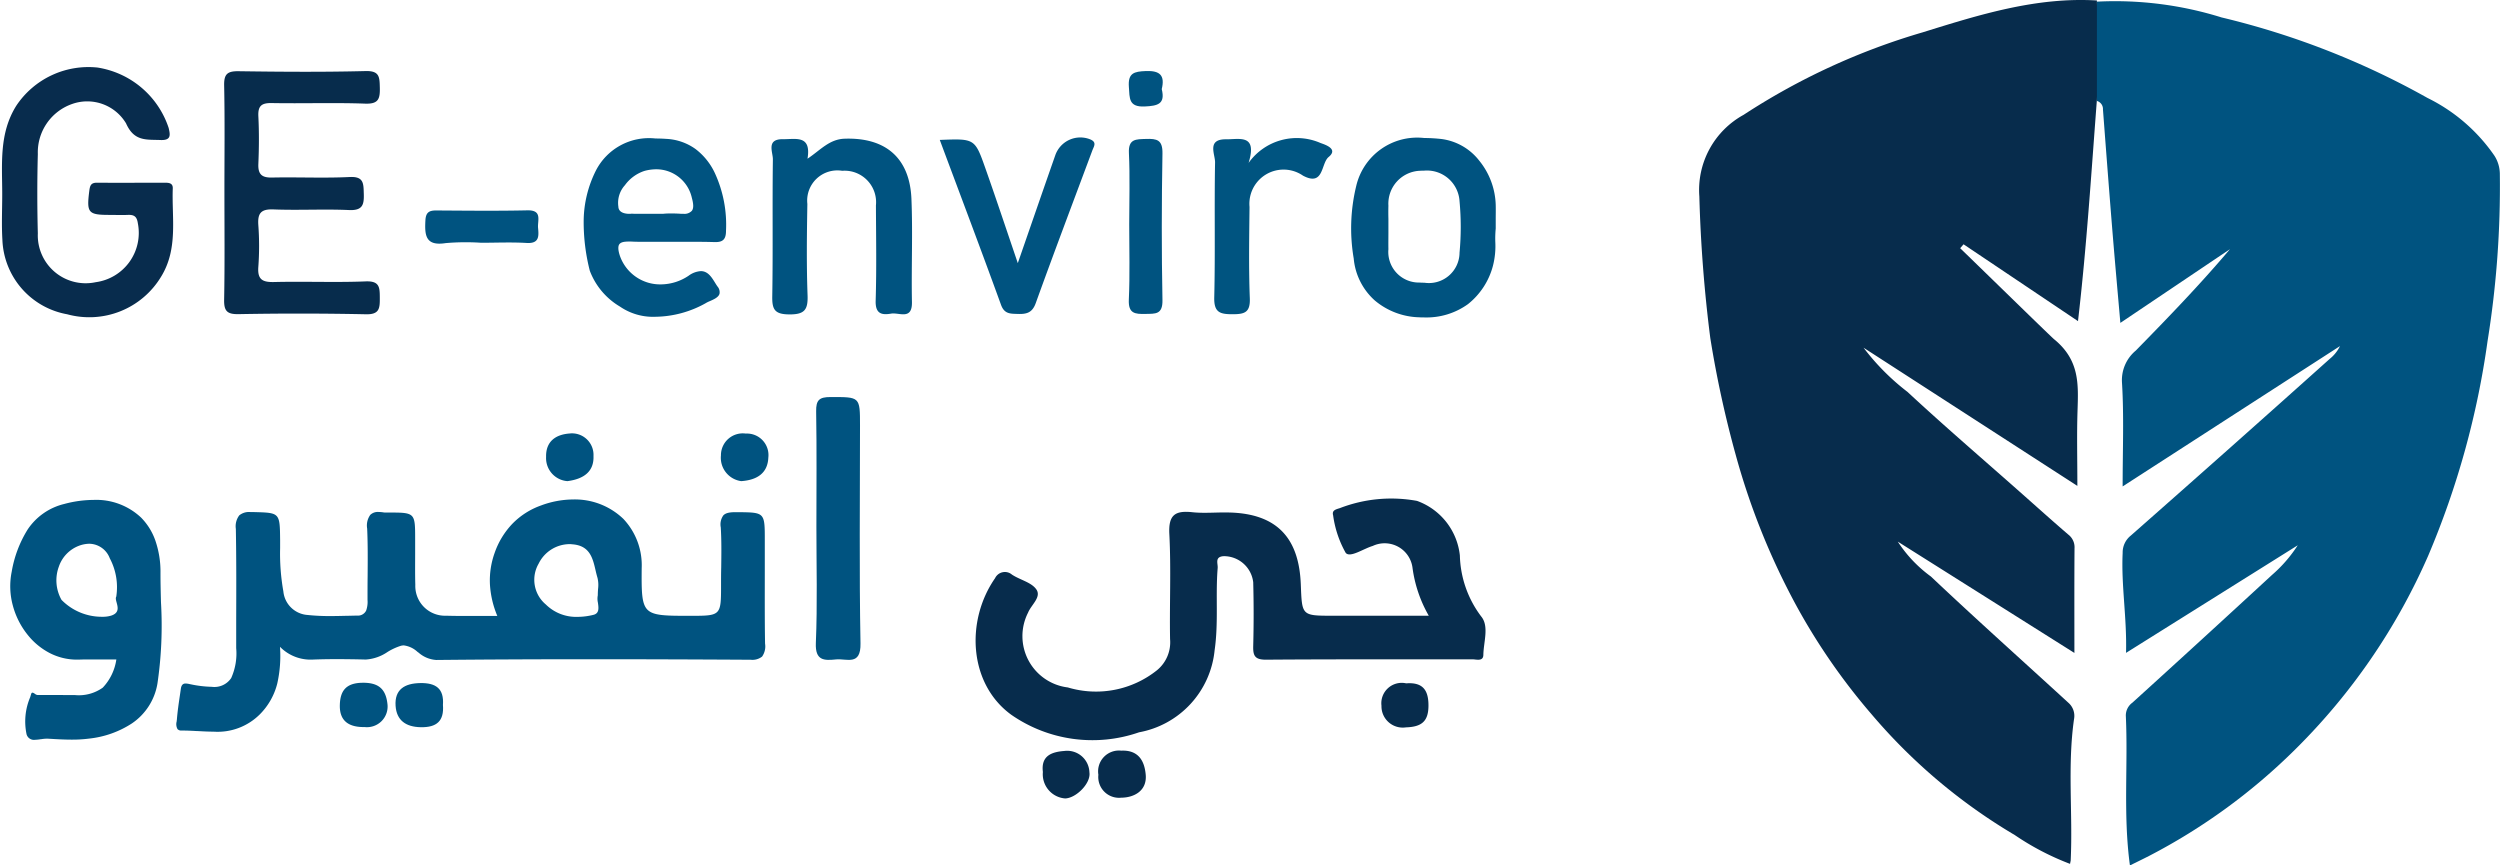 <svg xmlns="http://www.w3.org/2000/svg" width="122.516" height="42.412" viewBox="0 0 122.516 42.412">
    <path data-name="Path 11649" d="M312.376 164.853a17.519 17.519 0 0 1 6.111.774 39.22 39.22 0 0 1 10.094 3.947 8.56 8.56 0 0 1 3.277 2.831 1.683 1.683 0 0 1 .264.877 47.683 47.683 0 0 1-.6 8.194 41.508 41.508 0 0 1-2.918 10.546 30.594 30.594 0 0 1-6.506 9.473 29.336 29.336 0 0 1-7.172 5.226c-.3.153-.6.3-.932.462-.337-2.483-.088-4.9-.2-7.31a.771.771 0 0 1 .317-.662q3.433-3.115 6.841-6.259a6.756 6.756 0 0 0 1.266-1.458l-8.415 5.273c.047-1.725-.242-3.3-.165-4.9a1.057 1.057 0 0 1 .4-.849q4.891-4.306 9.743-8.655a1.851 1.851 0 0 0 .508-.631l-10.652 6.878c0-1.8.069-3.446-.032-5.086a1.884 1.884 0 0 1 .678-1.573c1.575-1.608 3.14-3.226 4.614-4.969l-5.372 3.614c-.137-1.573-.272-3.057-.393-4.542-.16-1.972-.31-3.945-.46-5.918a.409.409 0 0 0-.289-.415 9.578 9.578 0 0 1-.007-4.868z" transform="translate(-209.614 -164.772)" style="fill:#005380"/>
    <path data-name="Path 11650" d="M210.169 165.015v4.865c-.276 3.586-.5 7.176-.927 10.849l-5.608-3.765-.166.192c1.291 1.248 4.6 4.485 4.616 4.472 1.247 1.026 1.176 2.209 1.135 3.5-.038 1.172-.008 2.346-.008 3.676l-10.478-6.772a11.422 11.422 0 0 0 2.155 2.167c1.793 1.665 3.652 3.258 5.484 4.88.8.707 1.592 1.422 2.4 2.115a.781.781 0 0 1 .3.669c-.013 1.657-.006 3.315-.006 5.127l-8.655-5.455a6.471 6.471 0 0 0 1.624 1.711c2.222 2.1 4.5 4.134 6.752 6.2a.851.851 0 0 1 .261.787c-.328 2.3-.056 4.611-.163 6.915 0 .026-.009.052-.033.179a12.979 12.979 0 0 1-2.708-1.412 27.629 27.629 0 0 1-7.027-5.93 30.672 30.672 0 0 1-3.666-5.29 34.661 34.661 0 0 1-2.98-7.4 52.578 52.578 0 0 1-1.249-5.739 69.37 69.37 0 0 1-.536-6.934 4.2 4.2 0 0 1 2.165-4 32.868 32.868 0 0 1 8.782-4.046c2.789-.868 5.567-1.738 8.536-1.561z" transform="translate(-107.407 -164.992)" style="fill:#072c4c"/>
    <g data-name="Group 38365">
        <path data-name="Subtraction 16" d="M1.819 11.379c-.256 0-.514-.014-.764-.028h-.03c-.243-.013-.494-.027-.741-.027H.253a.247.247 0 0 1-.2-.07.5.5 0 0 1-.042-.375c0-.032.008-.062.01-.089.032-.4.09-.8.147-1.184l.048-.33c.025-.178.1-.257.234-.257a.971.971 0 0 1 .192.028l.075.015a5.558 5.558 0 0 0 1.009.119.992.992 0 0 0 .957-.429 2.94 2.94 0 0 0 .245-1.469V5.871c.005-1.452.01-2.953-.017-4.429a.885.885 0 0 1 .168-.663.753.753 0 0 1 .564-.16h.182C5.067.653 5.067.653 5.081 1.99v.392a10.609 10.609 0 0 0 .159 2.125A1.279 1.279 0 0 0 6.42 5.66a10.1 10.1 0 0 0 1.125.054c.278 0 .56-.007.834-.014h.044l.427-.01a.447.447 0 0 0 .446-.243 1.267 1.267 0 0 0 .068-.521c0-.384 0-.775.005-1.153.006-.773.013-1.573-.023-2.351A.888.888 0 0 1 9.5.754a.536.536 0 0 1 .408-.141 1.593 1.593 0 0 1 .251.023.439.439 0 0 0 .071.005h.3c.6 0 .878.018 1.022.185s.146.489.146 1.122v.684c0 .51-.008 1.037.008 1.554a1.458 1.458 0 0 0 1.512 1.511c.275.008.576.012.947.012h1.56a4.684 4.684 0 0 1-.362-1.552 3.989 3.989 0 0 1 .228-1.531 3.925 3.925 0 0 1 .865-1.428 3.677 3.677 0 0 1 1.4-.9A4.584 4.584 0 0 1 19.432 0 3.429 3.429 0 0 1 21.9.95a3.306 3.306 0 0 1 .9 2.42c-.008 1.119-.012 1.735.283 2.032s.892.3 2.08.3c1.526 0 1.526 0 1.526-1.515 0-.282 0-.57.008-.847.009-.648.018-1.319-.022-1.975A.761.761 0 0 1 26.8.782c.106-.113.279-.159.6-.159h.133c1.3.014 1.3.014 1.3 1.378v1.416c0 1.2-.007 2.432.013 3.648a.865.865 0 0 1-.146.635.769.769 0 0 1-.563.155h-.014c-2.989-.017-5.452-.025-7.752-.025-2.754 0-5.249.012-7.628.036h-.009a1.453 1.453 0 0 1-.866-.358l-.04-.029-.016-.011a1.214 1.214 0 0 0-.668-.316.567.567 0 0 0-.152.021 2.877 2.877 0 0 0-.647.3 2.13 2.13 0 0 1-1.059.371h-.03a60.087 60.087 0 0 0-1.393-.019c-.452 0-.857.008-1.235.024h-.091a2.092 2.092 0 0 1-1.463-.629 6.182 6.182 0 0 1-.133 1.8 3.263 3.263 0 0 1-.855 1.511 2.929 2.929 0 0 1-2.267.848zm17.44-9.19a1.7 1.7 0 0 0-1.51.958 1.576 1.576 0 0 0 .354 2 2.11 2.11 0 0 0 1.552.606 3.242 3.242 0 0 0 .785-.1c.288-.073.251-.338.215-.594a.883.883 0 0 1-.006-.363c0-.109.006-.21.013-.309a1.519 1.519 0 0 0-.025-.536 6.151 6.151 0 0 1-.1-.389c-.138-.592-.281-1.205-1.143-1.265a.852.852 0 0 0-.135-.008z" transform="translate(8.647 24.477)" style="stroke:transparent;stroke-miterlimit:10;fill:#005380"/>
        <path data-name="Path 11652" d="M394.314 565.155a6.4 6.4 0 0 1-.8-2.367 1.376 1.376 0 0 0-1.948-1.054c-.457.134-1.114.6-1.326.336a5.158 5.158 0 0 1-.614-1.833c-.065-.238.1-.287.323-.354a6.989 6.989 0 0 1 3.788-.357 3.2 3.2 0 0 1 2.1 2.679 5.165 5.165 0 0 0 1.043 2.981c.4.479.118 1.25.108 1.886-.005.337-.343.217-.542.217-3.372.007-6.745-.008-10.117.019-.553 0-.632-.209-.619-.679a59.83 59.83 0 0 0 0-3.113 1.446 1.446 0 0 0-1.456-1.281c-.443.034-.268.363-.286.579-.11 1.343.047 2.682-.151 4.04a4.542 4.542 0 0 1-3.7 4.012 6.967 6.967 0 0 1-6.253-.851c-2.1-1.516-2.256-4.616-.806-6.7a.533.533 0 0 1 .826-.178c.389.26.945.373 1.192.719.272.38-.245.76-.4 1.146a2.534 2.534 0 0 0 1.949 3.666 4.789 4.789 0 0 0 4.371-.845 1.767 1.767 0 0 0 .639-1.523c-.03-1.718.054-3.44-.036-5.154-.049-.942.291-1.154 1.127-1.065.577.062 1.166 0 1.75.013 2.524.039 3.479 1.386 3.565 3.508.063 1.551.024 1.552 1.58 1.552z" transform="translate(-324.294 -534.979)" style="fill:#072c4c"/>
        <path data-name="Subtraction 17" d="M1.213 11.756a.373.373 0 0 1-.413-.271 3.037 3.037 0 0 1 .178-1.818l.044-.147c.015-.05.037-.075.066-.075A.226.226 0 0 1 1.2 9.5h.006a.246.246 0 0 0 .127.06h.958c.224 0 .426.005.63.005h.259A2.013 2.013 0 0 0 4.534 9.2 2.535 2.535 0 0 0 5.2 7.818H4.038c-.265 0-.481 0-.68.009h-.094a2.9 2.9 0 0 1-1.348-.332 3.36 3.36 0 0 1-1.058-.878 3.889 3.889 0 0 1-.735-1.455 3.6 3.6 0 0 1-.052-1.64 5.71 5.71 0 0 1 .784-2.075A3 3 0 0 1 2.641.2 5.62 5.62 0 0 1 4.084 0a3.2 3.2 0 0 1 2.332.87A3.017 3.017 0 0 1 7.114 2a4.7 4.7 0 0 1 .249 1.59c0 .476.012.96.024 1.429a19.5 19.5 0 0 1-.172 3.972 2.935 2.935 0 0 1-1.259 1.966 4.765 4.765 0 0 1-2.085.739 6.445 6.445 0 0 1-.862.052c-.36 0-.726-.021-1.08-.042l-.1-.006h-.044a2.012 2.012 0 0 0-.268.026H1.5a2.125 2.125 0 0 1-.287.03zm2.658-9.608a1.515 1.515 0 0 0-.506.1 1.666 1.666 0 0 0-.983 1.021 1.945 1.945 0 0 0 .131 1.63 2.764 2.764 0 0 0 2.011.828 1.4 1.4 0 0 0 .413-.054c.416-.129.339-.411.278-.638-.033-.121-.061-.226-.019-.295a3.019 3.019 0 0 0-.319-1.881 1.091 1.091 0 0 0-1.006-.711z" transform="translate(.502 24.499)" style="stroke:transparent;stroke-miterlimit:10;fill:#005380"/>
        <path data-name="Path 11654" d="M127.01 457.094c0-1.478-.163-2.97.688-4.332a4.248 4.248 0 0 1 3.981-1.873 4.388 4.388 0 0 1 3.488 2.962c.076.33.139.612-.4.59-.7-.028-1.293.076-1.688-.815a2.216 2.216 0 0 0-2.624-.958 2.509 2.509 0 0 0-1.7 2.457q-.051 1.945 0 3.892a2.346 2.346 0 0 0 2.838 2.391 2.437 2.437 0 0 0 2.064-2.883c-.049-.353-.2-.427-.5-.414s-.584 0-.876 0c-1.06 0-1.138-.1-1.007-1.156.033-.263.069-.424.379-.422 1.1.009 2.206 0 3.308 0 .2 0 .417.006.407.279-.054 1.461.272 2.961-.576 4.333a4.108 4.108 0 0 1-4.6 1.835 3.855 3.855 0 0 1-3.174-3.657c-.044-.735-.008-1.483-.008-2.229z" transform="translate(-126.901 -447.579)" style="fill:#082c4d"/>
        <path data-name="Path 11655" d="M182.941 457.76c0-1.72.023-3.44-.013-5.158-.011-.557.16-.7.7-.695 2.076.03 4.153.046 6.229-.007.693-.018.686.3.7.807.012.541-.054.813-.716.789-1.523-.056-3.05 0-4.574-.028-.5-.01-.688.13-.663.648.039.777.033 1.558 0 2.335-.021.514.173.678.676.667 1.265-.027 2.533.036 3.8-.026.7-.035.675.325.691.819.018.545-.061.828-.722.8-1.23-.056-2.466.018-3.7-.031-.618-.025-.788.186-.746.772a14.024 14.024 0 0 1 0 2.042c-.048.627.206.759.782.744 1.491-.037 2.986.029 4.476-.031.694-.028.692.3.695.811s-.015.821-.7.8a157.74 157.74 0 0 0-6.229-.006c-.552.008-.709-.151-.7-.7.034-1.782.014-3.567.014-5.352z" transform="translate(-171.943 -448.417)" style="fill:#072c4c"/>
        <path data-name="Subtraction 14" d="M3.51 8.737a2.863 2.863 0 0 1-1.733-.5A3.452 3.452 0 0 1 .3 6.481 9.64 9.64 0 0 1 0 4a5.592 5.592 0 0 1 .594-2.419A2.923 2.923 0 0 1 3.521 0a7.5 7.5 0 0 1 .526.019 2.67 2.67 0 0 1 1.438.5A3.152 3.152 0 0 1 6.431 1.7a6.041 6.041 0 0 1 .544 2.821c0 .406-.142.556-.513.556h-.054a24.643 24.643 0 0 0-.872-.013H3.09c-.293 0-.535 0-.76-.013h-.128c-.252 0-.388.04-.456.134s-.065.287.031.571A2.089 2.089 0 0 0 3.782 7.15a2.462 2.462 0 0 0 1.361-.425 1.113 1.113 0 0 1 .6-.225c.345 0 .529.3.692.563.042.068.081.132.122.189a.424.424 0 0 1 .1.356c-.049.177-.281.278-.485.367a1.33 1.33 0 0 0-.2.1 5.159 5.159 0 0 1-2.462.662zm.766-5.063c.189 0 .342.005.483.016h.122a.494.494 0 0 0 .42-.146c.09-.119.088-.315 0-.635a1.786 1.786 0 0 0-1.74-1.4 2.232 2.232 0 0 0-.578.079 1.913 1.913 0 0 0-.961.7A1.286 1.286 0 0 0 1.7 3.339c.01.319.378.353.536.353a.668.668 0 0 0 .123-.008 2.216 2.216 0 0 0 .254.006H3.9c.126-.014.252-.016.376-.016z" transform="translate(28.604 6.787)" style="stroke:transparent;stroke-miterlimit:10;fill:#005380"/>
        <path data-name="Subtraction 15" d="M3.577 8.793c-.079 0-.16 0-.241-.006a3.513 3.513 0 0 1-2.183-.825A3.133 3.133 0 0 1 .12 5.906a8.777 8.777 0 0 1 .124-3.56A3.068 3.068 0 0 1 3.574 0a7.818 7.818 0 0 1 .866.052 2.8 2.8 0 0 1 1.834 1.062 3.594 3.594 0 0 1 .805 2.166c.006.238 0 .471 0 .74v.416a5.131 5.131 0 0 0-.021.642 3.9 3.9 0 0 1-.116 1.188A3.547 3.547 0 0 1 5.721 8.14a3.47 3.47 0 0 1-2.144.653zM3.565 1.6c-.054 0-.109 0-.165.005a1.613 1.613 0 0 0-1.58 1.71 11.63 11.63 0 0 0 0 .647V4.634c0 .268-.006.544 0 .816a1.5 1.5 0 0 0 1.515 1.634c.1.006.175.008.247.008a1.5 1.5 0 0 0 1.724-1.473 13.617 13.617 0 0 0 0-2.519 1.6 1.6 0 0 0-1.74-1.5z" transform="translate(66.221 6.763)" style="stroke:transparent;stroke-miterlimit:10;fill:#005380"/>
        <path data-name="Path 11658" d="M322.48 469.9c.633-.421 1.066-.957 1.824-.981 1.993-.065 3.185.933 3.269 2.949.07 1.683-.008 3.372.025 5.058.018.9-.626.5-1.017.565-.468.082-.78.008-.761-.63.047-1.555.02-3.112.013-4.669a1.544 1.544 0 0 0-1.654-1.7 1.479 1.479 0 0 0-1.706 1.626c-.025 1.491-.045 2.984.01 4.474.026.712-.147.945-.9.938-.716-.006-.842-.244-.83-.892.038-2.237 0-4.474.03-6.712 0-.357-.336-.992.494-.983.623.01 1.399-.223 1.203.957z" transform="translate(-282.907 -462.122)" style="fill:#005380"/>
        <path data-name="Path 11659" d="M331.893 540.257c0-1.876.02-3.753-.012-5.628-.01-.555.156-.7.7-.7 1.449 0 1.449-.03 1.449 1.4 0 3.558-.041 7.117.024 10.674.021 1.118-.68.73-1.2.784-.582.06-1.023.066-.988-.8.08-1.911.027-3.822.027-5.73z" transform="translate(-291.884 -514.471)" style="fill:#005380"/>
        <path data-name="Path 11660" d="M363.058 468.727c1.7-.068 1.718-.072 2.224 1.359.533 1.508 1.037 3.025 1.6 4.679.634-1.828 1.229-3.552 1.832-5.273a1.3 1.3 0 0 1 1.719-.791c.339.141.174.346.1.547-.929 2.493-1.872 4.981-2.774 7.483-.174.482-.466.538-.886.524-.358-.013-.648.009-.814-.447-.971-2.678-1.98-5.344-3.001-8.081z" transform="translate(-317.003 -461.87)" style="fill:#005380"/>
        <path data-name="Path 11661" d="M433.625 470.01a2.9 2.9 0 0 1 3.525-.977c.256.091.876.295.4.685-.387.318-.223 1.467-1.26.914a1.675 1.675 0 0 0-2.618 1.536c-.016 1.492-.043 2.985.014 4.475.026.688-.246.78-.835.781-.616 0-.926-.073-.908-.823.053-2.2 0-4.411.04-6.615.008-.4-.422-1.146.543-1.135.655.007 1.542-.27 1.099 1.159z" transform="translate(-372.437 -462.025)" style="fill:#005480"/>
        <path data-name="Path 11662" d="M410.663 473.175c0-1.166.041-2.333-.015-3.5-.033-.7.35-.672.839-.688.533-.018.817.044.805.71-.042 2.4-.046 4.793 0 7.188.014.717-.352.666-.832.677-.513.012-.848-.015-.816-.7.056-1.224.019-2.456.019-3.687z" transform="translate(-355.324 -462.178)" style="fill:#005380"/>
        <path data-name="Path 11663" d="M236.3 488.54a11.358 11.358 0 0 0-1.743.017c-.99.156-1.033-.387-.992-1.118.022-.393.186-.484.535-.482 1.487.01 2.975.027 4.461-.006.749-.017.491.5.525.861.038.4.063.775-.557.738-.736-.045-1.481-.011-2.229-.01z" transform="translate(-212.717 -476.643)" style="fill:#005380"/>
        <path data-name="Path 11664" d="M402.972 624.13a1.021 1.021 0 0 1 1.118-1.183c.844-.039 1.138.5 1.2 1.162.08.805-.568 1.139-1.2 1.143a1.017 1.017 0 0 1-1.118-1.122z" transform="translate(-349.144 -586.16)" style="fill:#072c4c"/>
        <path data-name="Path 11665" d="M265.006 545.445a1.132 1.132 0 0 1-1.043-1.186c-.018-.8.519-1.1 1.141-1.148a1.055 1.055 0 0 1 1.182 1.1c.03.761-.472 1.13-1.28 1.234z" transform="translate(-237.201 -521.866)" style="fill:#005380"/>
        <path data-name="Path 11666" d="M308.964 545.473a1.156 1.156 0 0 1-.993-1.266 1.069 1.069 0 0 1 1.216-1.065 1.056 1.056 0 0 1 1.106 1.178c-.031.759-.547 1.099-1.329 1.153z" transform="translate(-272.64 -521.894)" style="fill:#005380"/>
        <path data-name="Path 11667" d="M228.384 607.016c.063.791-.308 1.107-1.091 1.092-.733-.014-1.183-.342-1.23-1.05-.053-.8.444-1.1 1.209-1.113s1.17.268 1.112 1.071z" transform="translate(-206.677 -572.47)" style="fill:#005380"/>
        <path data-name="Path 11668" d="M214.379 606.946a1.013 1.013 0 0 1-1.12 1.089c-.748.012-1.239-.272-1.218-1.08.017-.683.29-1.078 1.1-1.091s1.166.313 1.238 1.082z" transform="translate(-195.387 -572.404)" style="fill:#005380"/>
        <path data-name="Path 11669" d="M475.447 605.947c.806-.06 1.095.319 1.094 1.086 0 .793-.349 1.047-1.108 1.072a1.044 1.044 0 0 1-1.195-1.059 1 1 0 0 1 1.209-1.099z" transform="translate(-406.537 -572.459)" style="fill:#072c4c"/>
        <path data-name="Path 11670" d="M388.956 624.042c-.1-.8.435-.983 1.053-1.03a1.09 1.09 0 0 1 1.227 1.044c.085.535-.65 1.268-1.189 1.283a1.188 1.188 0 0 1-1.091-1.297z" transform="translate(-337.848 -586.21)" style="fill:#072c4c"/>
        <path data-name="Path 11671" d="M412.24 452.768c.183.735-.2.821-.832.851-.8.038-.738-.41-.779-.957-.051-.683.255-.756.832-.779.707-.028.939.225.779.885z" transform="translate(-355.307 -448.401)" style="fill:#005380"/>
    </g>
</svg>

